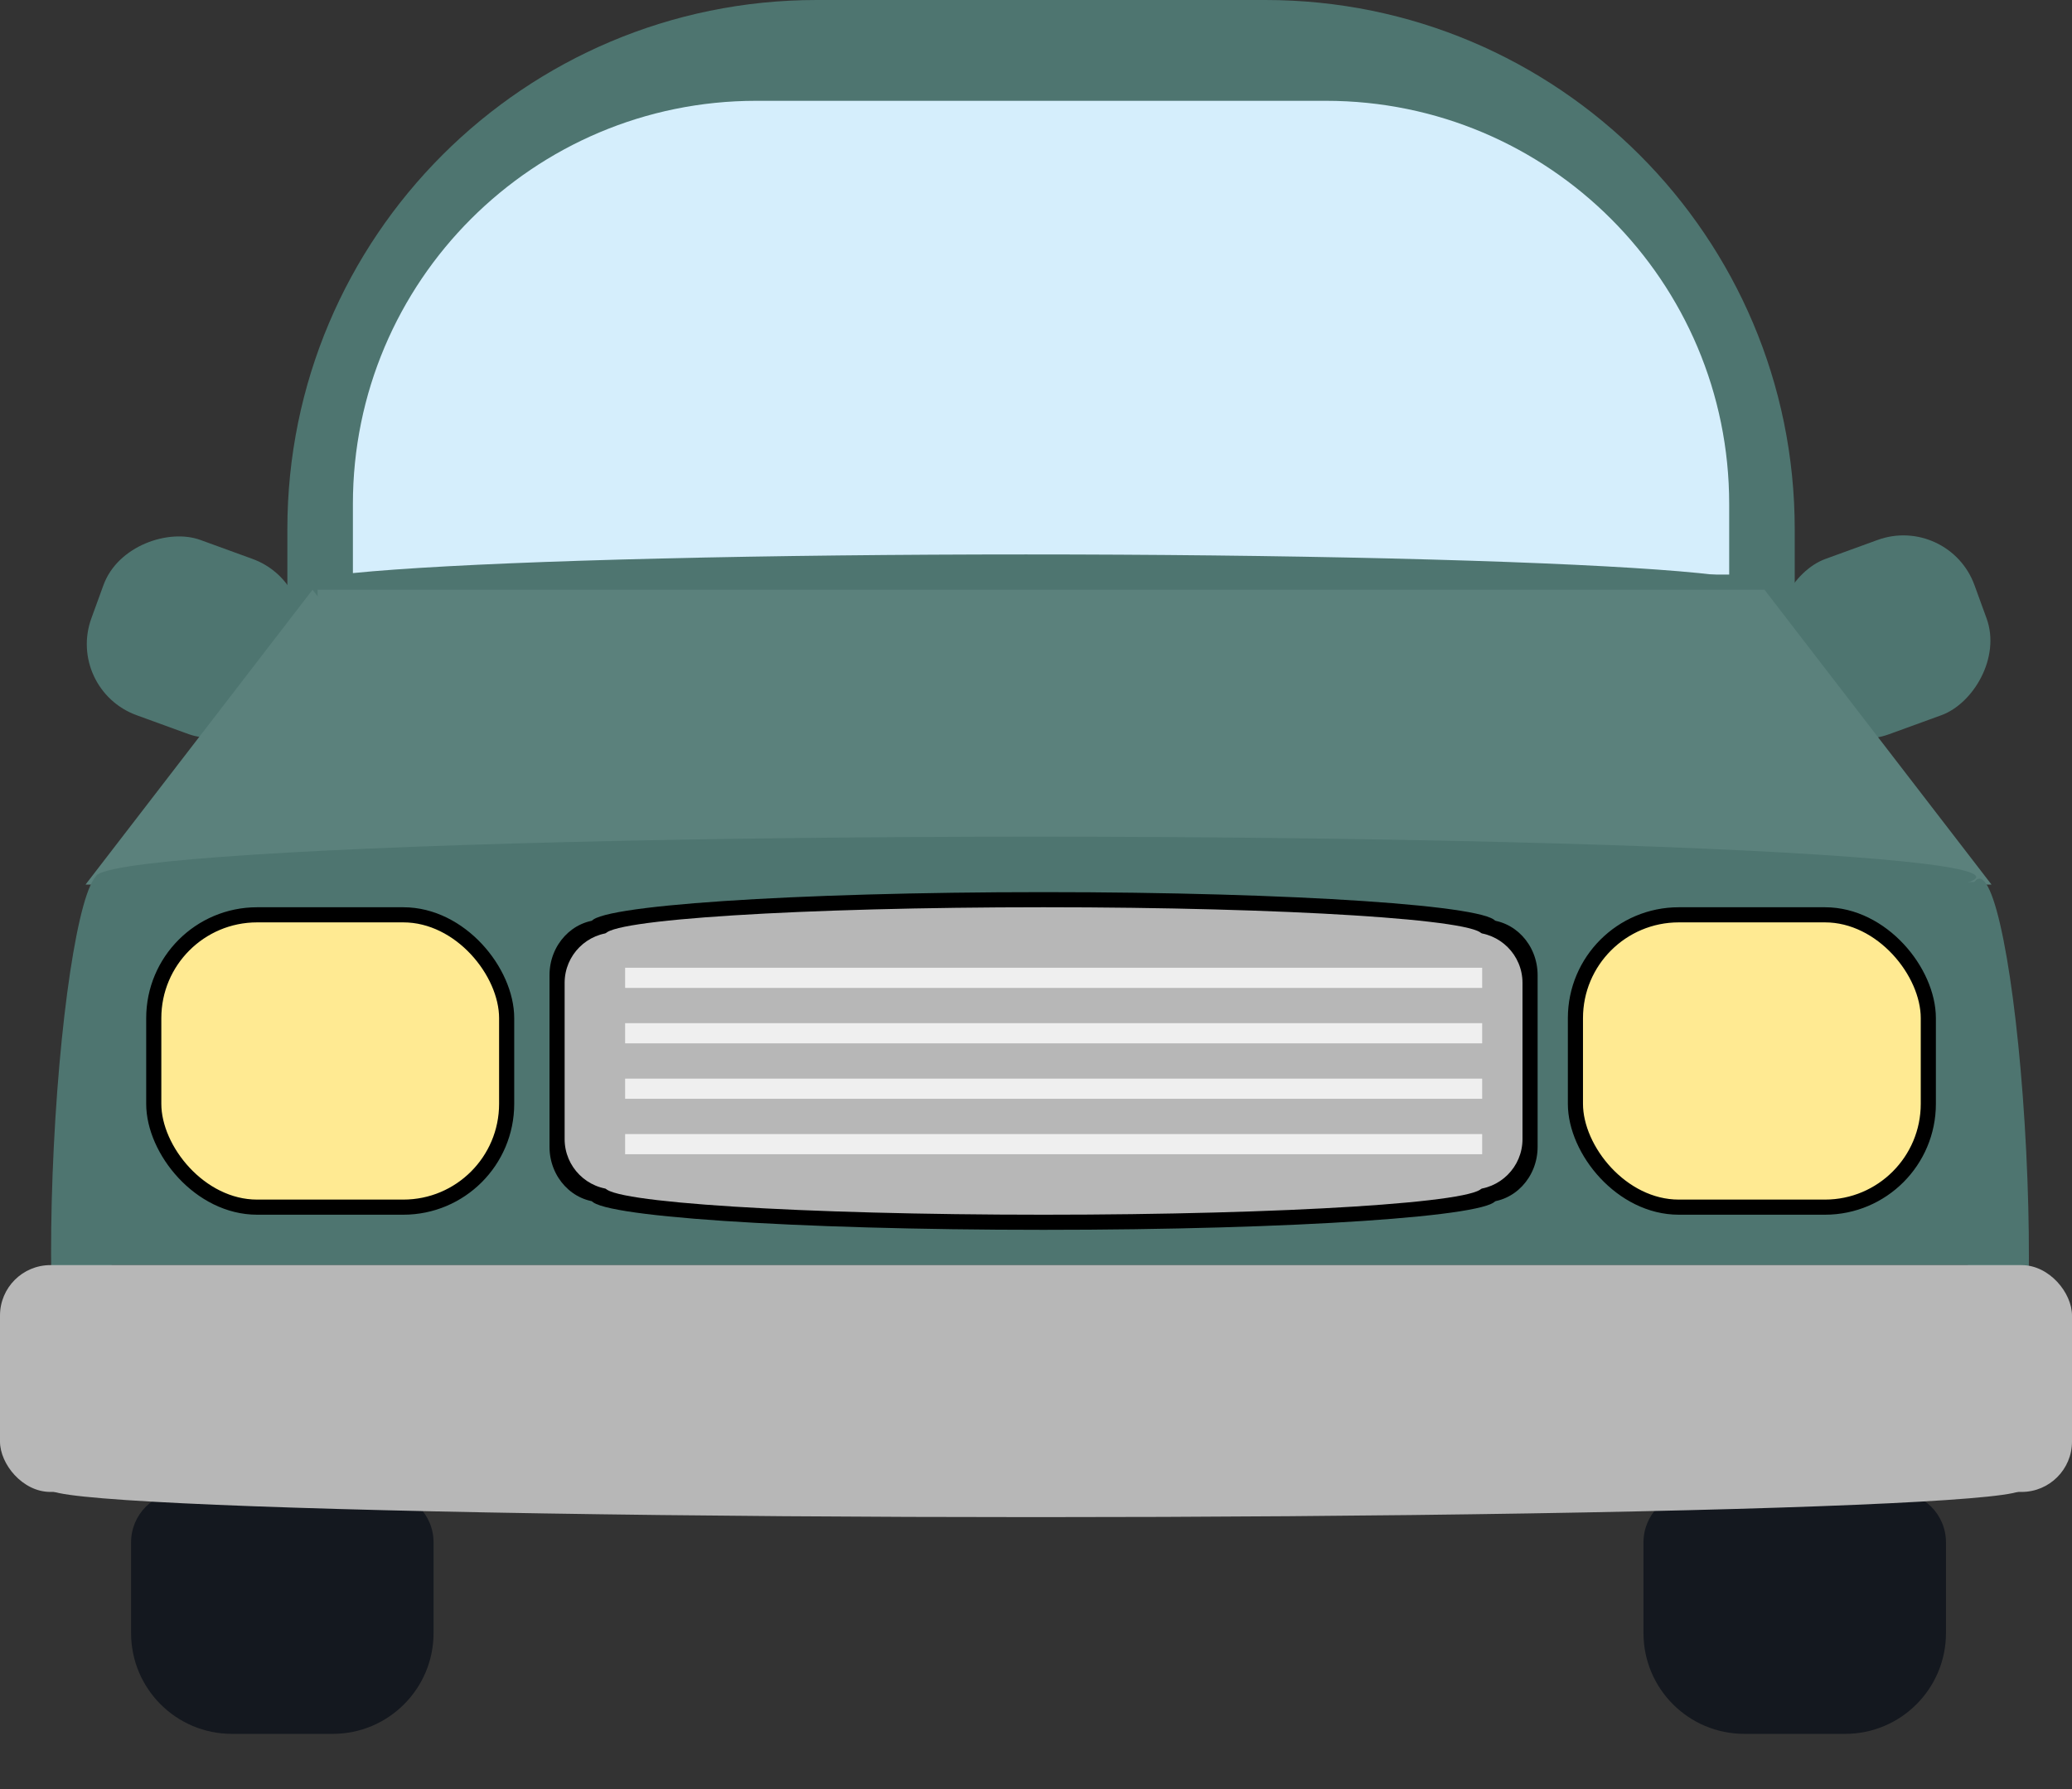 <svg width="411" height="355" viewBox="0 0 411 355" fill="none" xmlns="http://www.w3.org/2000/svg">
<rect x="0" y="0" width="411" height="355" fill="#333333" stroke="none"/>
<rect x="12.996" y="136.764" width="37" height="41" rx="15" transform="rotate(-70 12.996 136.764)" fill="#4E7570"/>
<rect x="386.527" y="102" width="37" height="41" rx="15" transform="rotate(70 386.527 102)" fill="#4E7570"/>
<path d="M57 105C57 47.01 104.01 0 162 0H251C308.99 0 356 47.01 356 105V124H57V105Z" fill="#4E7570"/>
<path d="M70 100C70 55.817 105.817 20 150 20H263C307.183 20 343 55.817 343 100V114H70V100Z" fill="#D5EEFC"/>
<ellipse cx="203.5" cy="116" rx="144.5" ry="6" fill="#4E7570"/>
<rect x="63" y="117" width="287" height="65" fill="#5B817C"/>
<path d="M62 117L107.033 175.5H16.967L62 117Z" fill="#5B817C"/>
<path d="M350 117L395.033 175.5H304.967L350 117Z" fill="#5B817C"/>
<ellipse cx="17.276" cy="227.811" rx="6.612" ry="54.5" transform="rotate(2.853 17.276 227.811)" fill="#4E7570"/>
<ellipse cx="395.313" cy="228.761" rx="6.612" ry="54.5" transform="rotate(-2.85 395.313 228.761)" fill="#4E7570"/>
<rect x="19" y="175" width="373" height="76" fill="#4E7570"/>
<ellipse cx="205.5" cy="174" rx="186.5" ry="8" fill="#4E7570"/>
<path d="M26 306C26 300.477 30.477 296 36 296H76C81.523 296 86 300.477 86 306V324C86 335.046 77.046 344 66 344H46C34.954 344 26 335.046 26 324V306Z" fill="#14181F"/>
<path d="M326 306C326 300.477 330.477 296 336 296H376C381.523 296 386 300.477 386 306V324C386 335.046 377.046 344 366 344H346C334.954 344 326 335.046 326 324V306Z" fill="#14181F"/>
<rect x="30.5" y="181.5" width="70" height="58" rx="20.5" fill="#FFEA92" stroke="black" stroke-width="3"/>
<rect x="312.5" y="181.5" width="70" height="58" rx="20.5" fill="#FFEA92" stroke="black" stroke-width="3"/>
<path d="M296.747 183.041C296.747 186.377 256.566 189.082 207 189.082C157.434 189.082 117.253 186.377 117.253 183.041C117.253 179.705 157.434 177 207 177C256.566 177 296.747 179.705 296.747 183.041Z" fill="black"/>
<path d="M296.747 237.959C296.747 241.295 256.566 244 207 244C157.434 244 117.253 241.295 117.253 237.959C117.253 234.623 157.434 231.918 207 231.918C256.566 231.918 296.747 234.623 296.747 237.959Z" fill="black"/>
<path d="M109 193.475C109 187.409 113.619 182.492 119.316 182.492H294.684C300.381 182.492 305 187.409 305 193.475V227.525C305 233.591 300.381 238.508 294.684 238.508H119.316C113.619 238.508 109 233.591 109 227.525V193.475Z" fill="black"/>
<path d="M294 185.5C294 188.538 255.049 191 207 191C158.951 191 120 188.538 120 185.5C120 182.462 158.951 180 207 180C255.049 180 294 182.462 294 185.5Z" fill="#B7B7B7"/>
<path d="M294 235.5C294 238.538 255.049 241 207 241C158.951 241 120 238.538 120 235.5C120 232.462 158.951 230 207 230C255.049 230 294 232.462 294 235.5Z" fill="#B7B7B7"/>
<path d="M112 195C112 189.477 116.477 185 122 185H292C297.523 185 302 189.477 302 195V226C302 231.523 297.523 236 292 236H122C116.477 236 112 231.523 112 226V195Z" fill="#B7B7B7"/>
<rect x="124" y="192" width="170" height="4" fill="#EFEFEF"/>
<rect x="124" y="203" width="170" height="4" fill="#EFEFEF"/>
<rect x="124" y="214" width="170" height="4" fill="#EFEFEF"/>
<rect x="124" y="225" width="170" height="4" fill="#EFEFEF"/>
<rect y="251" width="411" height="45" rx="10" fill="#B7B7B7"/>
<ellipse cx="205.5" cy="295.5" rx="195.5" ry="5.5" fill="#B7B7B7"/>
</svg>
